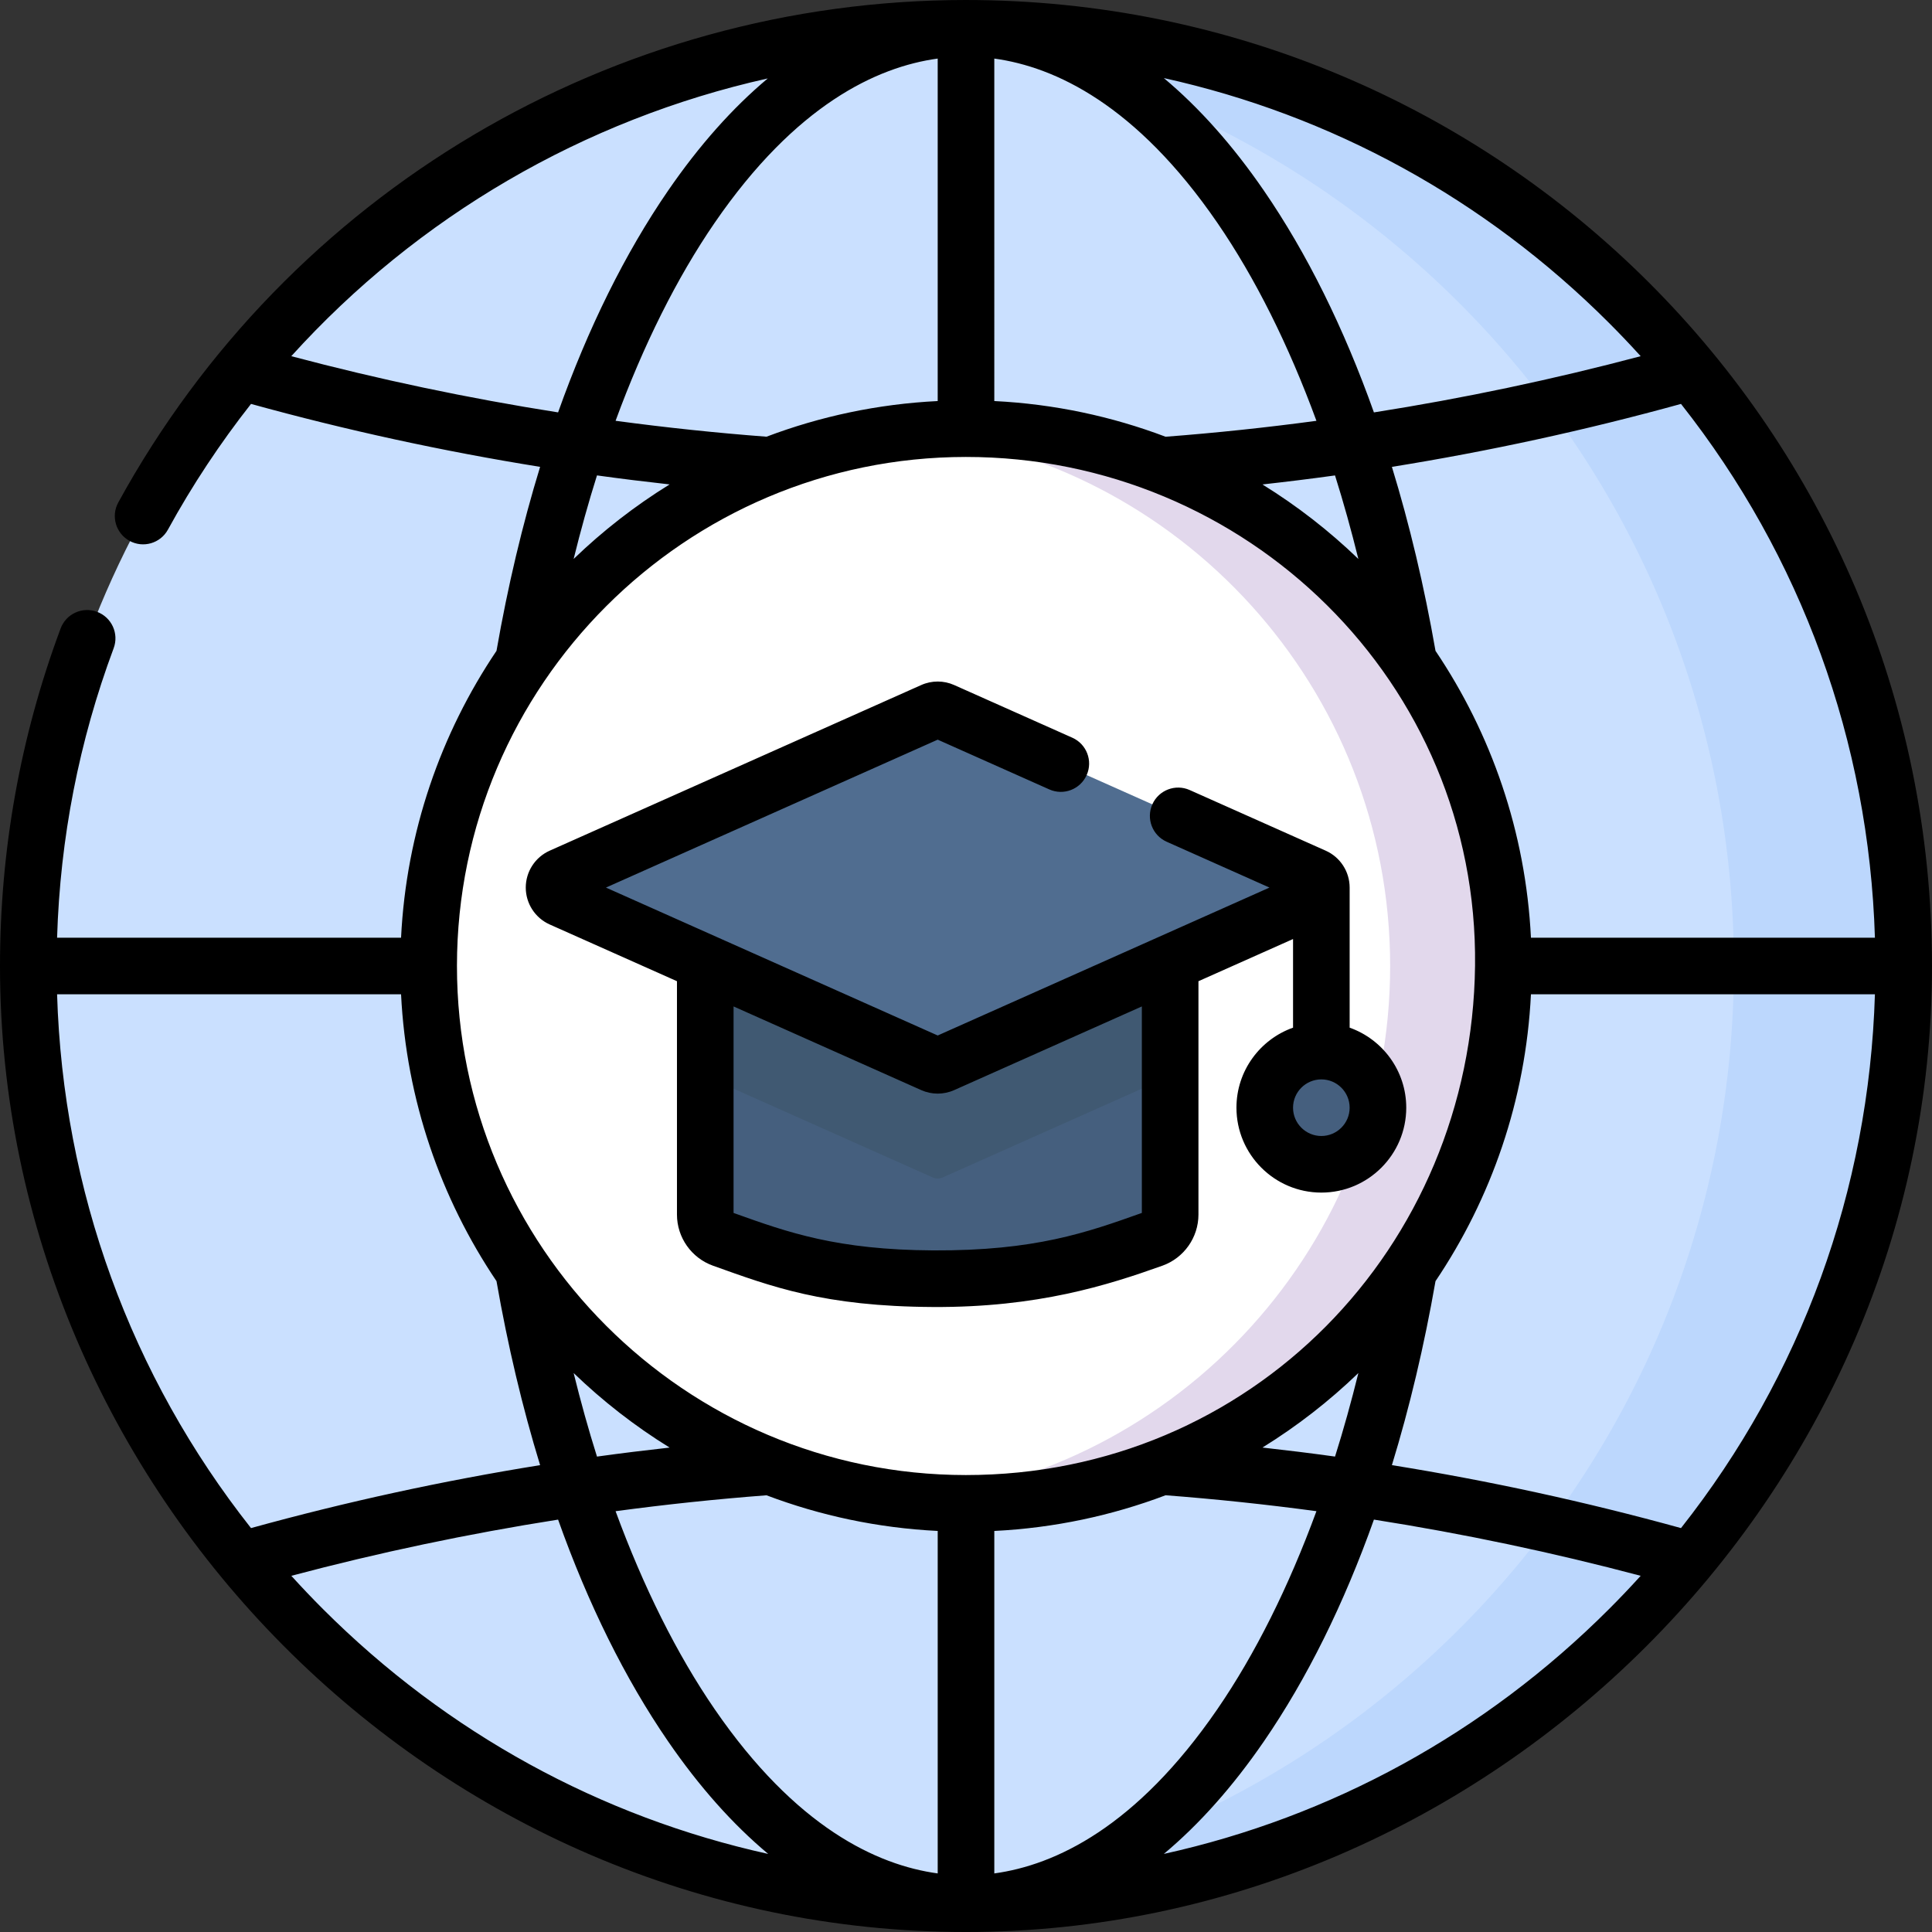 <svg id="Layer_1" enable-background="new 0 0 512 512" height="512" viewBox="0 0 512 512" width="512" xmlns="http://www.w3.org/2000/svg"><rect x="0" y="0" width="512" height="512" fill="#333333" stroke="none"/><g><g><g><circle cx="256" cy="256" fill="#cae0ff" r="248.5"/><path d="m256 7.5c-7.586 0-15.087.359-22.5 1.025 126.697 11.373 226 117.818 226 247.475s-99.303 236.102-226 247.475c7.413.666 14.914 1.025 22.5 1.025 137.243 0 248.5-111.257 248.5-248.5s-111.257-248.5-248.5-248.5z" fill="#bcd7fd"/><ellipse cx="256" cy="256" fill="#cae0ff" rx="124.004" ry="248.5"/></g><circle cx="256" cy="256" fill="#fff" r="142.404"/><path d="m256 113.596c-5.067 0-10.07.269-15 .785 71.596 7.496 127.404 68.038 127.404 141.618s-55.808 134.124-127.404 141.619c4.93.516 9.933.785 15 .785 78.647 0 142.404-63.756 142.404-142.404s-63.757-142.403-142.404-142.403z" fill="#e2d8ec"/><g><path d="m310.101 321.873c0 2.912-1.834 5.507-4.577 6.485-14.641 5.217-29.654 10.669-58.196 10.516-27.416-.146-41.603-5.413-55.858-10.515-2.74-.98-4.571-3.573-4.571-6.483v-72.222h123.201v72.219z" fill="#455f7e"/><path d="m186.899 285.163 60.294 26.882c.832.371 1.782.371 2.613 0l60.294-26.882v-35.509h-123.201z" fill="#405972"/><path d="m148.733 232.285 98.46-43.898c.832-.371 1.782-.371 2.613 0l98.46 43.898c2.536 1.131 2.536 4.731 0 5.862l-98.46 43.898c-.832.371-1.782.371-2.613 0l-98.46-43.898c-2.536-1.131-2.536-4.731 0-5.862z" fill="#506d90"/><circle cx="350.169" cy="293.55" fill="#455f7e" r="15"/></g></g><path d="m256 0c-93.564 0-179.646 51.021-224.651 133.151-1.991 3.633-.66 8.191 2.973 10.182 3.632 1.992 8.191.659 10.181-2.973 6.473-11.813 13.854-22.939 22.019-33.318 25.176 6.954 50.783 12.528 76.612 16.68-4.685 15.288-8.559 31.607-11.557 48.758-14.774 21.938-23.905 47.977-25.293 76.019h-91.156c.803-26.368 5.827-52.141 14.993-76.714 1.448-3.881-.525-8.2-4.406-9.648-3.88-1.446-8.201.524-9.648 4.406-10.661 28.582-16.067 58.68-16.067 89.457 0 138.953 114.924 256 256 256 139.022 0 256-116.145 256-256 0-141.987-115.026-256-256-256zm189.482 107.041c31.863 40.367 49.813 89.501 51.391 141.459h-91.156c-1.389-28.042-10.519-54.08-25.293-76.019-2.998-17.151-6.872-33.468-11.556-48.755 25.806-4.153 51.413-9.73 76.614-16.685zm-19.069-21.454c2.877 2.877 5.67 5.814 8.383 8.808-23.285 6.178-46.906 11.153-70.693 14.897-7.961-22.377-17.763-42.197-29.15-58.765-8.281-12.05-17.174-22.019-26.531-29.836 44.36 9.792 85.094 31.999 117.991 64.896zm-66.432 62.543c-7.725-7.449-16.245-14.076-25.419-19.745 6.418-.716 12.831-1.501 19.232-2.391 2.255 7.155 4.314 14.554 6.187 22.136zm-96.481-132.607c16.137 2.212 37.613 12.248 59.092 43.5 10.03 14.594 18.908 32.422 26.276 52.498-13.295 1.793-26.63 3.202-39.974 4.22-14.233-5.386-29.49-8.671-45.394-9.458zm-15 0v90.76c-15.896.787-31.143 4.069-45.37 9.449-13.358-1.019-26.7-2.426-39.996-4.218 7.368-20.073 16.245-37.899 26.274-52.492 21.479-31.251 42.955-41.287 59.092-43.499zm-71.05 112.854c-9.179 5.67-17.703 12.3-25.431 19.753 1.873-7.584 3.933-14.985 6.188-22.142 6.404.89 12.821 1.674 19.243 2.389zm-100.258-33.983c33.444-36.979 77.59-62.735 126.271-73.606-9.315 7.802-18.17 17.738-26.417 29.739-11.386 16.567-21.187 36.385-29.148 58.761-23.812-3.743-47.438-8.717-70.706-14.894zm-10.674 310.565c-31.864-40.367-49.813-89.5-51.391-141.459h91.157c1.389 28.042 10.519 54.081 25.293 76.019 2.998 17.151 6.872 33.47 11.557 48.758-25.831 4.153-51.439 9.728-76.616 16.682zm19.069 21.454c-2.877-2.877-5.672-5.816-8.384-8.81 23.265-6.176 46.887-11.148 70.695-14.891 7.961 22.376 17.762 42.194 29.148 58.761 8.281 12.05 17.175 22.019 26.531 29.835-44.358-9.791-85.093-31.998-117.99-64.895zm66.432-62.543c7.728 7.453 16.252 14.083 25.431 19.753-6.423.716-12.839 1.5-19.243 2.389-2.255-7.158-4.315-14.558-6.188-22.142zm96.481 132.607c-16.137-2.212-37.613-12.248-59.091-43.5-10.029-14.592-18.906-32.418-26.274-52.492 13.296-1.791 26.638-3.198 39.996-4.218 14.226 5.38 29.474 8.662 45.37 9.449v90.761zm7.438-105.573c-74.387-.034-134.875-60.583-134.841-134.965.034-74.338 60.504-134.808 134.841-134.842 74.411-.034 135.848 59.842 134.965 134.842-.878 74.718-59.395 134.999-134.965 134.965zm104.043-27.034c-1.872 7.582-3.932 14.981-6.186 22.136-6.402-.891-12.815-1.675-19.232-2.391 9.173-5.668 17.693-12.296 25.418-19.745zm-96.481 132.607v-90.76c15.905-.788 31.161-4.073 45.394-9.458 13.344 1.019 26.678 2.427 39.974 4.22-7.368 20.076-16.246 37.904-26.276 52.498-21.479 31.252-42.955 41.288-59.092 43.5zm162.913-70.064c-32.897 32.897-73.631 55.104-117.991 64.895 9.357-7.817 18.25-17.785 26.531-29.835 11.387-16.568 21.189-36.387 29.15-58.765 23.787 3.744 47.408 8.719 70.693 14.897-2.713 2.994-5.506 5.931-8.383 8.808zm19.069-21.454c-25.2-6.956-50.808-12.532-76.615-16.685 4.684-15.288 8.558-31.605 11.556-48.755 14.774-21.938 23.905-47.977 25.293-76.019h91.156c-1.577 51.958-19.527 101.092-51.39 141.459zm-72.813-111.409c0-9.777-6.271-18.114-15-21.21v-37.124c0-4.222-2.492-8.062-6.349-9.78l-36.038-16.067c-3.781-1.69-8.217.013-9.903 3.796-1.688 3.783.013 8.217 3.796 9.903l27.247 12.148-29.197 13.017c-.049.02-.096.043-.144.064l-58.581 26.118-58.594-26.124c-.042-.018-.083-.038-.126-.056l-29.202-13.019 87.921-39.199 29.573 13.185c3.783 1.691 8.217-.012 9.903-3.796 1.688-3.783-.013-8.217-3.796-9.903l-31.317-13.963c-2.773-1.238-5.954-1.237-8.724-.001l-98.459 43.896c-3.857 1.72-6.349 5.559-6.349 9.781s2.492 8.062 6.348 9.78l33.722 15.034v61.85c0 6.058 3.835 11.5 9.545 13.542 15.474 5.534 29.357 10.8 58.343 10.948 27.712.141 46.199-5.757 60.75-10.945 5.719-2.039 9.562-7.486 9.562-13.555v-61.84l25.069-11.177v23.486c-8.729 3.096-15 11.433-15 21.21 0 12.406 10.094 22.5 22.5 22.5s22.5-10.093 22.5-22.499zm-70.069 27.888-.088.031c-14.521 5.169-28.213 10.022-55.144 9.9-25.595-.13-38.675-4.812-52.523-9.768l-.445-.159v-54.726l49.737 22.175c2.772 1.238 5.953 1.238 8.724.001l49.739-22.176zm47.569-20.388c-4.136 0-7.5-3.364-7.5-7.5s3.364-7.5 7.5-7.5 7.5 3.364 7.5 7.5-3.364 7.5-7.5 7.5z"/></g></svg>